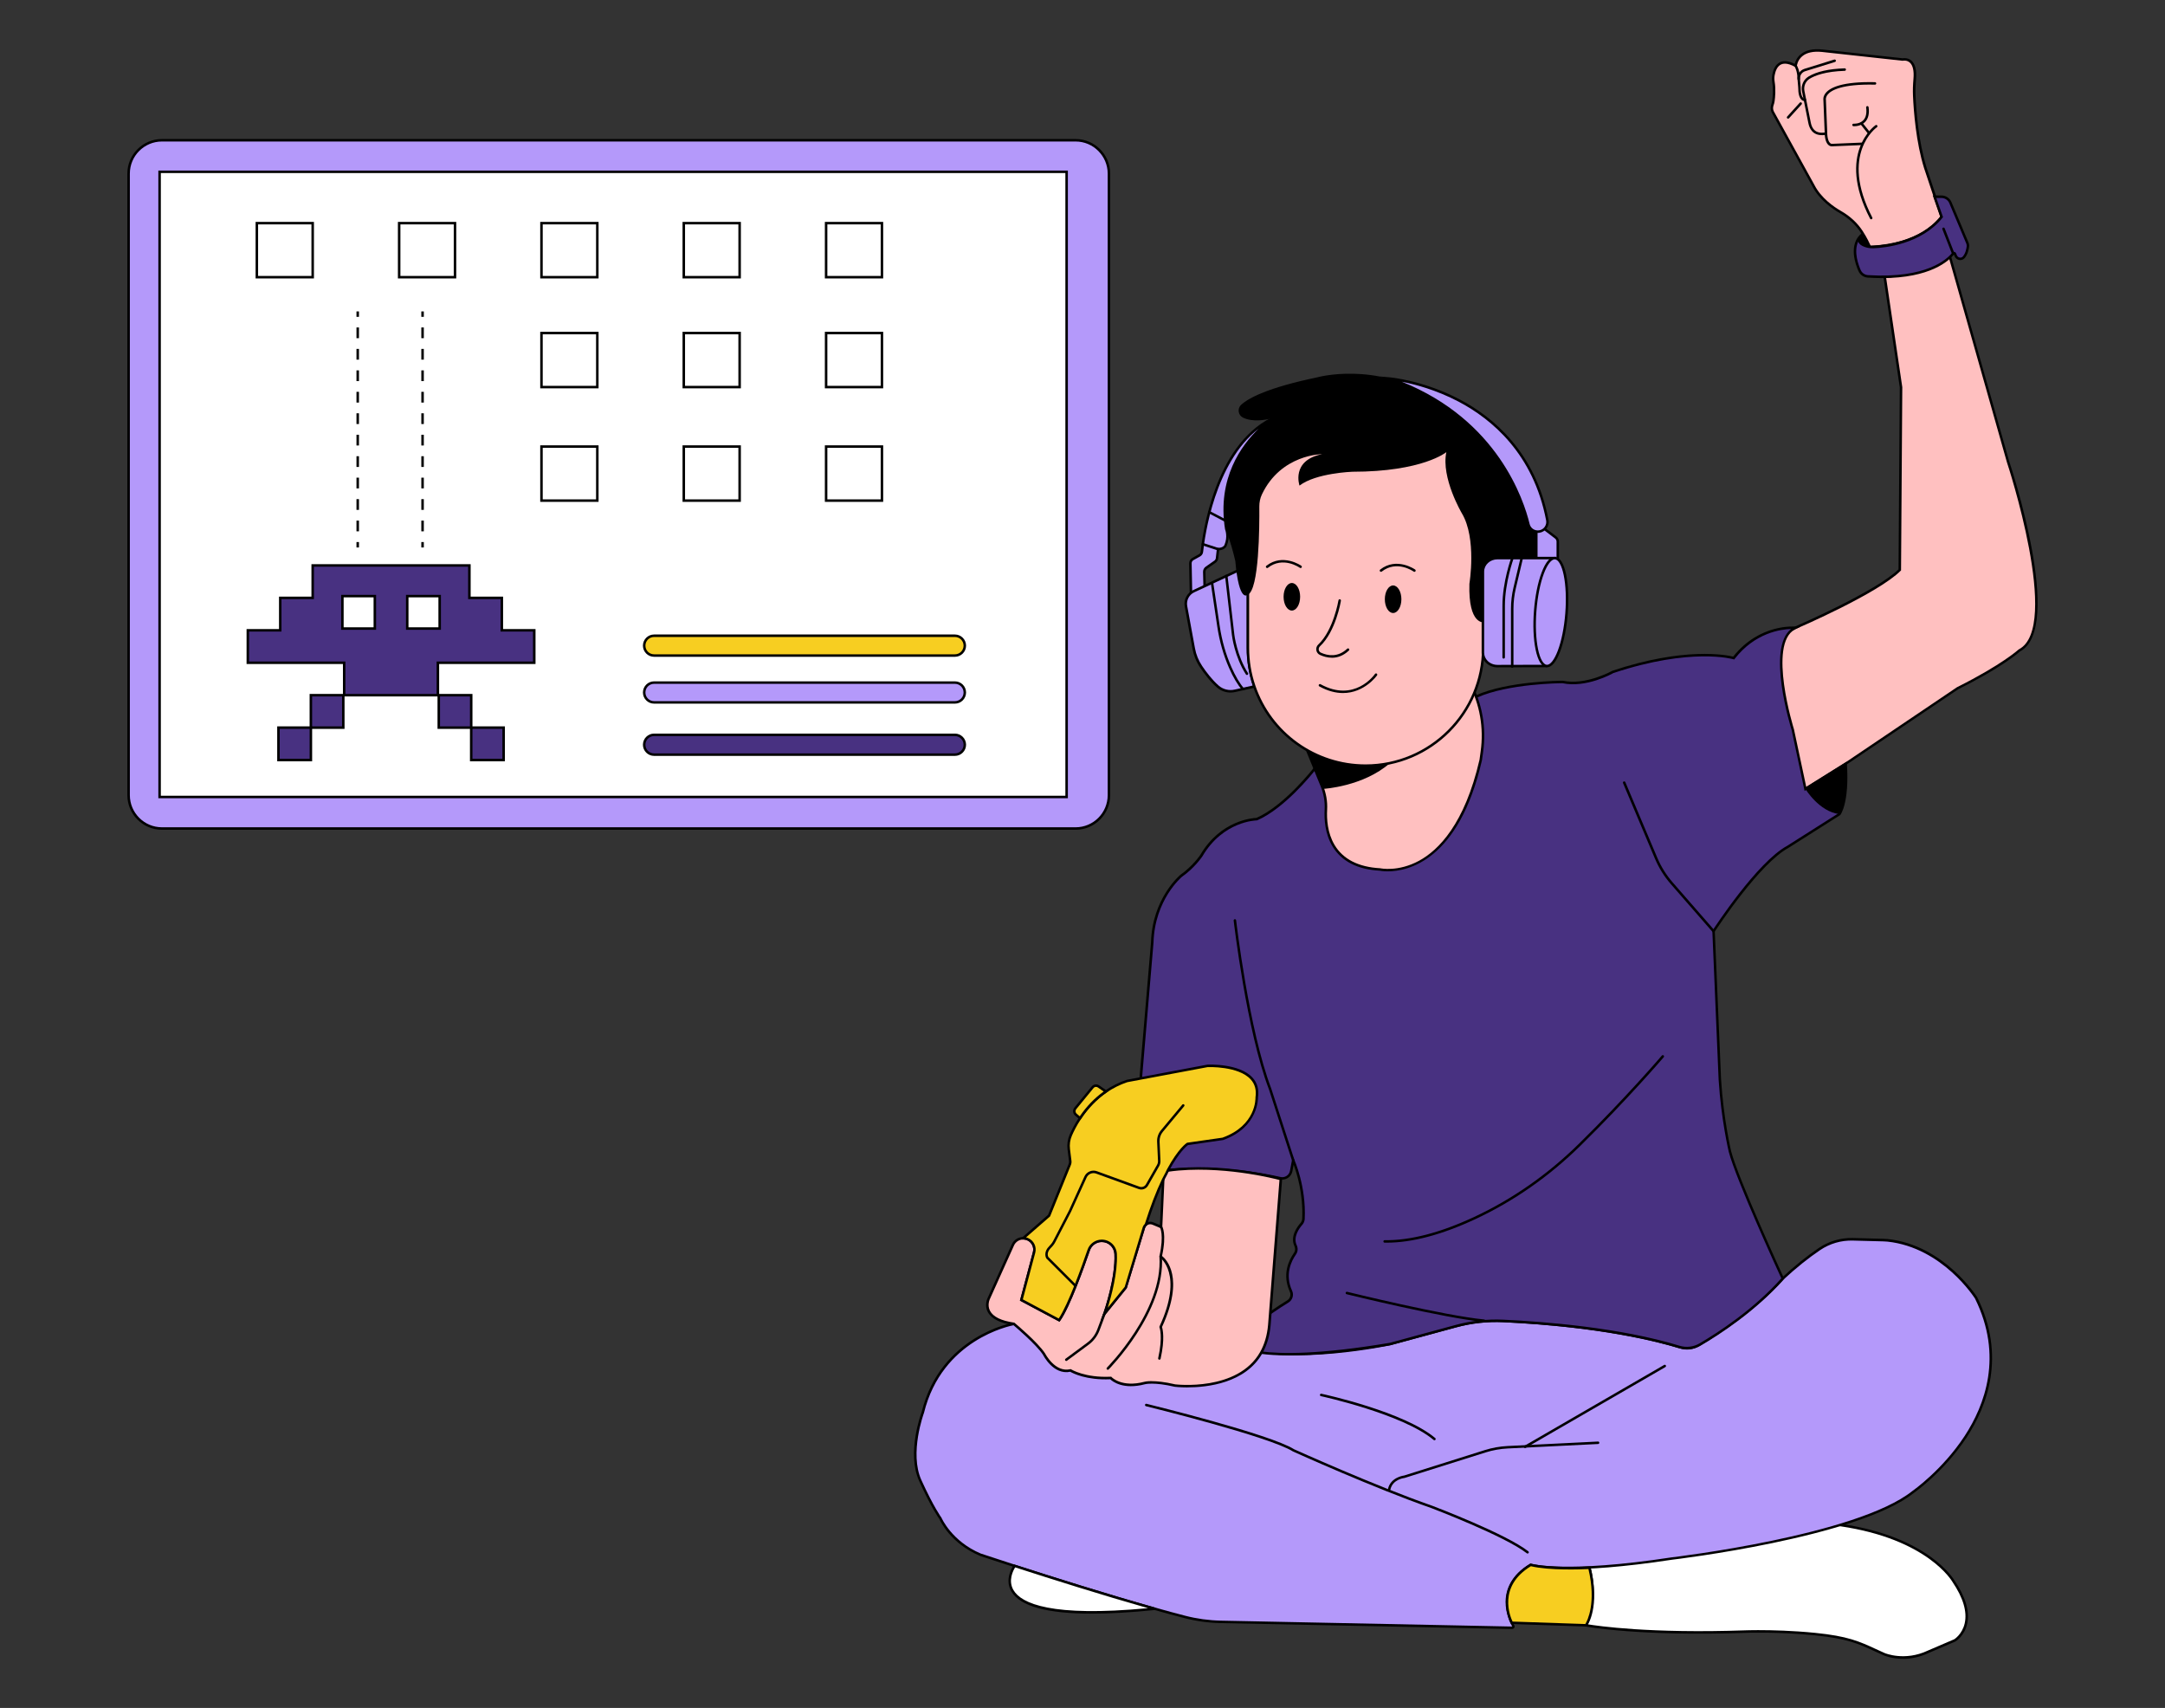 <?xml version="1.0" encoding="UTF-8"?>
<svg xmlns="http://www.w3.org/2000/svg" id="a" width="865.76" height="682.89" viewBox="0 0 865.76 682.89">
  <rect x="0" y="0" width="865.76" height="682.89" fill="#333333" stroke="none"/>
  <g>
    <g>
      <path d="M634.24,649.84s21.14,4.03,63.91,2.52c0,0,12.58-.5,27.68,1.01,15.1,1.51,18.62,4.03,27.68,8.05,0,0,8.05,3.52,17.61-1.01l10.57-4.53s11.07-6.54-.5-23.65c0,0-9.49-17.27-45.26-22.48-35.77-5.2-49.86-12.25-49.86-12.25,0,0-57.37,20.63-57.37,21.14s6.88,8.2,6.88,8.2c0,0,3.69,11.93-1.35,23.01Z" fill="#fff"></path>
      <path d="M760.97,663.24c-4.46,0-7.46-1.27-7.66-1.36-1.28-.57-2.45-1.11-3.56-1.62-6.68-3.08-11.09-5.11-23.97-6.4-14.89-1.49-27.48-1.01-27.61-1-42.35,1.5-63.81-2.48-64.03-2.52l-.62-.12,.26-.58c4.65-10.23,1.69-21.37,1.35-22.55-6.93-7.75-6.93-8.22-6.93-8.44,0-.51,0-.66,29.01-11.23,14.34-5.22,28.69-10.38,28.69-10.38l.2-.07,.19,.1c.14,.07,14.46,7.07,49.71,12.2,35.6,5.18,45.53,22.55,45.62,22.73,4.43,6.54,6.12,12.37,5.02,17.28-1.09,4.87-4.55,6.96-4.7,7.04l-10.62,4.56c-3.83,1.81-7.41,2.37-10.35,2.37Zm-57.48-11.46c5.1,0,13.32,.18,22.39,1.09,13.05,1.31,17.52,3.36,24.29,6.48,1.1,.51,2.27,1.04,3.54,1.61,.08,.03,7.97,3.37,17.2-1l10.58-4.54h0s3.19-1.96,4.18-6.4c1.03-4.63-.62-10.19-4.9-16.52-.12-.21-9.86-17.16-44.92-22.26-33.21-4.83-47.97-11.35-49.81-12.2-14.92,5.37-52.28,18.88-56.65,20.79,.84,1.15,3.83,4.61,6.56,7.66l.1,.19c.04,.12,3.56,11.82-1.11,22.77,3.8,.63,24.94,3.75,63.18,2.4,.05,0,2.04-.08,5.35-.08Zm-74.31-33.28h0Z"></path>
    </g>
    <g>
      <path d="M765.08,596.5c-22.65,18.12-96.63,26.67-96.63,26.67-42.78,6.54-56.37,2.52-56.37,2.52-14.47,8.77-8.69,21.36-6.96,24.46,.17,.31-.06,.7-.42,.69l-116.54-2.36c-4.83-.1-9.63-.75-14.31-1.96-3.85-.99-7.99-2.11-12.27-3.32-19.34-5.44-41.83-12.56-55.85-17.09-8.26-2.67-13.57-4.44-13.57-4.44-12.08-5.03-16.1-14.59-16.1-14.59,0,0-3.02-4.03-8.05-15.1-5.03-11.07,1.01-27.18,1.01-27.18,7.55-30.7,36.4-35.46,36.4-35.46l90.08,9.06c21.8,7.31,60.39-1.01,60.39-1.01l26.34-7.15c6.13-1.67,12.49-2.37,18.84-2.08,38.65,1.73,62.45,7.93,71.01,10.55,2.38,.73,4.96,.42,7.1-.85,22.91-13.62,33.73-26.65,33.73-26.65,5.91-5.48,10.96-9.29,14.68-11.8,3.94-2.66,8.59-4.02,13.34-3.9l12.25,.32c.56,.02,1.13,.04,1.69,.1,22.62,2.45,35.39,23.07,35.39,23.07,22.14,44.79-25.16,77.5-25.16,77.5Z" fill="#B499FA"></path>
      <path d="M604.72,651.33h-.02l-116.54-2.36c-4.88-.1-9.73-.77-14.42-1.98-3.7-.95-7.83-2.07-12.29-3.32-18.88-5.31-40.8-12.22-55.86-17.09-8.26-2.67-13.58-4.45-13.58-4.45-11.81-4.92-16-13.94-16.38-14.82-.37-.51-3.31-4.66-8.07-15.14-5.06-11.13,.74-26.89,.99-27.56,7.52-30.61,36.49-35.73,36.78-35.78h.07s.07,0,.07,0l90.14,9.06,.05,.02c21.42,7.18,59.74-.94,60.13-1.02l26.31-7.14c6.19-1.68,12.58-2.38,19-2.1,38.75,1.74,62.65,7.97,71.13,10.57,2.24,.69,4.69,.4,6.7-.8,22.56-13.41,33.49-26.41,33.6-26.54,5.04-4.68,10-8.66,14.78-11.9,4.05-2.73,8.77-4.11,13.63-3.99l12.25,.32c.47,.01,1.1,.04,1.73,.1,22.6,2.44,35.63,23.1,35.76,23.3,11.57,23.39,4.05,43.41-4.29,56.08-8.86,13.47-20.51,21.73-21,22.08-22.51,17.99-96.13,26.68-96.87,26.77-40.01,6.12-54.39,3.06-56.35,2.56-13.68,8.42-8.52,20.24-6.6,23.67,.17,.3,.16,.66-.02,.96-.18,.3-.49,.47-.83,.47Zm-212.36-30.13s5.31,1.77,13.54,4.43c15.06,4.87,36.96,11.78,55.83,17.08,4.44,1.25,8.57,2.37,12.26,3.32,4.62,1.19,9.39,1.85,14.19,1.95l116.54,2.36c-1.48-2.54-7.94-15.95,7.11-25.07l.19-.11,.21,.06c.14,.04,14.05,3.91,56.15-2.53,.76-.09,74.11-8.75,96.39-26.57l.03-.02c.12-.08,11.87-8.3,20.77-21.84,8.18-12.46,15.56-32.11,4.23-55.03-.1-.16-12.89-20.4-35-22.79-.6-.06-1.19-.09-1.65-.1l-12.25-.32c-4.64-.12-9.17,1.2-13.04,3.81-4.74,3.2-9.66,7.16-14.62,11.75-.06,.08-11.09,13.2-33.81,26.71-2.26,1.34-5,1.67-7.51,.9-8.44-2.59-32.25-8.8-70.88-10.53-6.31-.28-12.6,.41-18.69,2.06l-26.33,7.15c-.41,.09-38.94,8.26-60.63,1.02l-89.96-9.05c-1.5,.28-28.72,5.75-35.93,35.08-.08,.21-5.92,16.1-1.04,26.85,4.94,10.87,7.97,14.96,8,15l.06,.11c.04,.09,4.1,9.44,15.83,14.33h0Z"></path>
    </g>
    <path d="M744.98,93.49s2.01,2.52,2.77,5.28l-4.28,.25-.5-2.01s0-2.01,2.01-3.52Z"></path>
    <g>
      <path d="M717.94,251.02s32.71-14.09,41.77-23.15l.5-72.97-6.54-44.29s15.97-.52,26.04-8.06l23.28,82.04s22.14,66.43,4.53,75.49c0,0-6.54,6.04-24.66,15.1l-44.79,30.2-16.1,10.07-20.13-24.16v-24.16l7.05-11.57,9.06-4.53Z" fill="#ffc0c0"></path>
      <path d="M721.86,316.09l-20.53-24.63v-24.48l7.19-11.82,9.21-4.61c.33-.14,32.38-14.01,41.47-22.9l.5-72.77-6.62-44.77,.56-.02c.16,0,15.93-.6,25.75-7.97l.58-.44,.2,.7,23.28,82.04c.9,2.7,22.02,66.78,4.34,76.04-.68,.62-7.37,6.46-24.72,15.13l-44.73,30.16-16.49,10.31Zm-19.53-24.99l19.74,23.68,15.74-9.83,44.78-30.19c17.88-8.94,24.54-14.99,24.6-15.05l.11-.08c17.03-8.76-4.56-74.23-4.78-74.89l-23.09-81.38c-9.01,6.38-22.3,7.53-25.18,7.71l6.46,43.74-.5,73.25-.15,.15c-9,9-40.4,22.6-41.91,23.25l-8.92,4.46-6.9,11.33v23.84Z"></path>
    </g>
    <g>
      <path d="M476.24,237.14l-.23-11.87c-.01-.73,.38-1.4,1.01-1.76l2.64-1.47c.53-.29,.88-.83,.95-1.43,.66-6.29,5.35-41.86,28.03-53.18,.08-.04,.15,.07,.07,.12-4.28,2.95-22.61,17.3-18.38,43.99,0,0,1.26,2.98-.25,6.51,0,0-.5,1.51-3.02,1.51l-.4,3.64c-.06,.56-.36,1.07-.83,1.4l-3.44,2.41c-.54,.38-.86,1-.84,1.67l.15,6.09-4.33,2.1-1.13,.28Z" fill="#B499FA"></path>
      <path d="M475.76,237.77l-.24-12.49c-.02-.92,.47-1.76,1.27-2.21l2.64-1.47c.39-.22,.65-.61,.69-1.04,.73-6.95,5.51-42.2,28.3-53.58l.42-.21,.33,.43c.15,.26,.08,.59-.16,.76-3.77,2.6-22.36,16.91-18.18,43.44,.18,.47,1.2,3.4-.28,6.84,0,.03-.57,1.62-3.03,1.8l-.36,3.22c-.08,.7-.46,1.34-1.04,1.75l-3.44,2.41c-.41,.28-.64,.75-.63,1.24l.16,6.42-4.72,2.28-1.74,.42Zm27.53-66.36c-17.55,13.62-21.52,43.02-22.17,49.26-.08,.76-.53,1.44-1.2,1.81l-2.64,1.47c-.48,.26-.77,.77-.75,1.31l.22,11.24,.48-.12,3.99-1.94-.14-5.77c-.02-.83,.37-1.61,1.05-2.09l3.44-2.41c.35-.24,.57-.62,.62-1.04l.46-4.09h.45c2.09,0,2.53-1.13,2.55-1.18,1.41-3.3,.27-6.12,.26-6.15l-.03-.12c-3.23-20.36,6.66-33.69,13.44-40.21Z"></path>
    </g>
    <g>
      <path d="M735.55,325.51l-20.63,13.08c-12.08,6.54-29.69,33.72-29.69,33.72l2.52,59.38c1.01,16.1,4.03,28.69,4.03,28.69,3.02,11.57,21.14,50.83,21.14,50.83-11.4,12.87-26.01,22.24-33.07,26.36-2.51,1.47-5.52,1.84-8.31,.99-24-7.34-54.77-9.68-70.38-10.41-6.37-.3-12.75,.4-18.9,2.08l-26.37,7.16c-27.79,4.68-43.25,4.54-51.54,3.45-6.88-.9-8.85-2.45-8.85-2.45-1.13-3.11,6-8.92,12.46-13.42,2.67-1.86,5.24-3.49,7.05-4.62,1.38-.86,1.91-2.61,1.23-4.09-3.11-6.75-.24-12.38,1.62-15.02,.66-.94,.71-2.16,.23-3.2-1.64-3.52,1-7.17,2.36-8.71,.49-.56,.77-1.26,.8-2.01,.63-13.01-4.1-23.42-4.1-23.42l-.81,4.31c-.38,2.02-2.37,3.31-4.38,2.86-4.31-.97-8.51-1.71-12.55-2.27-.08-.01-.16-.02-.23-.03-10.66-1.44-20.24-1.59-27.82-1.26-1.5,.07-2.92,.15-4.25,.25-3.68,.26-6.72,.62-8.96,.94s-4.26-1.52-4.12-3.82l2.16-33.72,.07-.99,4.53-53.35c.5-17.61,11.57-26.67,11.57-26.67,5.03-3.52,8.05-8.05,8.05-8.05,8.56-14.59,22.14-14.59,22.14-14.59,11.57-5.03,23.15-20.13,23.15-20.13h.08s48.74,4.53,48.74,4.53l15.8-33.2,.13-.27c12.9-5.79,34.4-5.79,34.4-5.79,9.56,2.01,20.13-4.03,20.13-4.03,31.71-10.57,48.31-5.54,48.31-5.54,10.57-13.59,24.66-12.08,24.66-12.08l-.39,.2c-11.44,6.11-.61,40.57-.61,40.57l5.03,23.65,16.1-10.07c1.01,15.6-2.52,20.13-2.52,20.13Z" fill="#483181"></path>
      <path d="M515.39,541.95c-4.73,0-8.36-.27-11.11-.63-6.94-.9-9.01-2.48-9.09-2.55l-.11-.09-.05-.13c-1.02-2.79,3.12-7.37,12.64-14,2.74-1.9,5.36-3.57,7.07-4.63,1.17-.72,1.61-2.21,1.04-3.46-3.19-6.92-.33-12.69,1.66-15.52,.54-.77,.61-1.78,.18-2.7-1.79-3.83,1.11-7.75,2.44-9.25,.41-.46,.65-1.07,.68-1.7,.47-9.83-2.17-18.24-3.43-21.61l-.49,2.62c-.21,1.11-.84,2.06-1.78,2.67-.95,.62-2.09,.83-3.2,.58-4.06-.92-8.27-1.68-12.51-2.26l-.23-.03c-9.11-1.23-18.43-1.66-27.73-1.25-1.5,.07-2.91,.15-4.24,.25-3.12,.22-6.12,.54-8.92,.93-1.24,.17-2.46-.21-3.38-1.06-.91-.85-1.39-2.04-1.31-3.29l2.22-34.7,4.53-53.35c.5-17.61,11.64-26.93,11.76-27.02,4.93-3.45,7.92-7.9,7.95-7.94,8.18-13.95,21.12-14.77,22.45-14.81,11.29-4.96,22.75-19.79,22.86-19.94l.16-.21,.27,.02,48.48,4.5,15.86-33.32,.17-.07c12.85-5.76,34.39-5.83,34.6-5.83h.1c9.26,1.96,19.68-3.9,19.78-3.96,29.15-9.73,45.84-6.29,48.37-5.67,10.59-13.37,24.76-12.02,24.9-12.01l1.7,.18-1.92,.96c-10.94,5.84-.47,39.63-.36,39.97l4.9,23,16.21-10.13,.05,.84c1.01,15.61-2.47,20.28-2.62,20.47l-.13,.12-20.63,13.08c-11.43,6.19-28.1,31.37-29.45,33.44l2.51,59.22c.99,15.87,3.98,28.46,4.01,28.59,2.97,11.39,20.92,50.34,21.1,50.74l.14,.3-.22,.24c-11.3,12.75-25.64,22.05-33.19,26.46-2.64,1.54-5.81,1.92-8.7,1.03-23.81-7.29-54.23-9.64-70.25-10.39-6.31-.3-12.62,.4-18.75,2.06l-26.37,7.16c-18.56,3.12-31.6,4.09-40.63,4.09Zm-19.47-3.88c.51,.31,2.76,1.52,8.49,2.27,7.92,1.04,23.27,1.28,51.4-3.45l26.32-7.15c6.23-1.69,12.64-2.39,19.06-2.09,16.07,.75,46.59,3.11,70.5,10.43,2.62,.8,5.51,.46,7.91-.94,7.45-4.35,21.56-13.49,32.73-26.02-1.68-3.66-18.17-39.66-21.03-50.61-.03-.14-3.04-12.82-4.04-28.78l-2.52-59.55,.09-.13c.72-1.11,17.82-27.36,29.87-33.89l20.52-13.01c.39-.59,3.17-5.35,2.42-18.89l-16,10-5.18-24.35c-.42-1.33-10.13-32.69-.22-40.41-3.99,.1-14.39,1.44-22.55,11.92l-.21,.27-.33-.1c-.17-.05-16.86-4.85-48.01,5.53-.35,.21-10.72,6.05-20.34,4.05-1.17,0-21.6,.2-33.98,5.67l-.05,.11-15.95,33.51-48.89-4.54c-1.48,1.88-12.38,15.37-23.18,20.07l-.2,.04c-.13,0-13.41,.19-21.71,14.35-.14,.21-3.15,4.67-8.2,8.21-.08,.07-10.87,9.11-11.36,26.28l-4.6,54.35-2.16,33.71c-.06,.94,.3,1.85,.99,2.49,.69,.64,1.62,.93,2.56,.8,2.83-.4,5.85-.72,8.99-.94,1.34-.1,2.76-.18,4.27-.25,9.36-.4,18.75,.02,27.91,1.26l.22,.03c4.27,.59,8.51,1.35,12.6,2.28,.84,.19,1.71,.04,2.43-.44,.71-.47,1.19-1.19,1.35-2.02l1.1-5.87,.66,1.44c.05,.11,4.77,10.66,4.15,23.65-.04,.86-.37,1.68-.93,2.31-1.2,1.36-3.82,4.88-2.28,8.17,.58,1.25,.48,2.63-.27,3.7-1.87,2.65-4.55,8.05-1.57,14.52,.79,1.71,.18,3.74-1.42,4.73-1.71,1.06-4.31,2.71-7.03,4.6-11.35,7.9-12.66,11.31-12.32,12.69Z"></path>
    </g>
    <path d="M685.23,372.81c-.14,0-.28-.06-.38-.17l-16.67-19.11c-2.67-3.06-4.82-6.5-6.4-10.24l-12.75-30.17c-.11-.25,.01-.55,.27-.66,.25-.11,.55,.01,.66,.27l12.75,30.17c1.54,3.64,3.63,6.99,6.23,9.97l16.67,19.11c.18,.21,.16,.52-.05,.71-.09,.08-.21,.12-.33,.12Z"></path>
    <path d="M439.23,542.73l-.2-.1-30.29-14.64-4.08-13.76v-.06s4.38-19.33,4.38-19.33h.2c.67,.01,1.32,.16,1.92,.45,2.09,.97,3.18,3.3,2.58,5.53l-5.02,18.81,14.73,7.85c3.84-5.55,9.43-21.2,11.67-27.73,.39-1.15,1.12-2.13,2.11-2.83,.98-.7,2.14-1.07,3.35-1.07,3.1,0,5.64,2.42,5.79,5.51,.39,8.21-2.8,18.87-4.04,22.68l7.64-9.44,7.18-23.79c.17-.56,.49-1.04,.94-1.41l.36-.29,2.07,19.13-21.3,34.49Zm-30.08-15.09l29.89,14.45,20.97-33.96-1.94-17.98c-.19,.24-.34,.52-.43,.82l-7.24,23.92-9.45,11.67,.47-1.35c.51-1.46,4.92-14.31,4.46-23.81-.13-2.82-2.46-5.04-5.29-5.04-1.11,0-2.17,.34-3.07,.98-.91,.64-1.57,1.54-1.93,2.59-2.27,6.62-7.98,22.6-11.86,28.04l-.13,.18-15.47-8.25,5.12-19.19c.53-2-.44-4.08-2.31-4.95-.48-.23-.99-.36-1.52-.39l-4.26,18.86,3.98,13.42Z" fill="#ed1c24"></path>
    <path d="M554.52,496.86c-.27,0-.54,0-.82,0-.28,0-.5-.23-.49-.51,0-.28,.2-.49,.51-.49,10.14,.16,22.22-2.96,35.81-9.3,15.28-7.13,29.36-16.96,41.83-29.22,18.73-18.4,33.05-35.12,33.19-35.29,.18-.21,.5-.23,.71-.06,.21,.18,.23,.5,.05,.71-.14,.17-14.48,16.91-33.25,35.35-12.55,12.33-26.72,22.23-42.11,29.41-13.37,6.24-25.29,9.4-35.44,9.4Z"></path>
    <path d="M593.47,528.55s-.03,0-.05,0c-15.96-1.5-54.54-10.99-54.93-11.08-.27-.07-.43-.34-.37-.6,.07-.27,.33-.43,.61-.37,.39,.1,38.9,9.57,54.78,11.06,.27,.03,.48,.27,.45,.54-.02,.26-.24,.45-.5,.45Z"></path>
    <path d="M517.14,464.4c-.21,0-.41-.13-.48-.35l-9.22-28.45c-8.97-23.42-14.06-67.1-14.11-67.53-.03-.27,.17-.52,.44-.55,.25-.04,.52,.16,.55,.44,.05,.44,5.13,43.99,14.06,67.32l9.23,28.47c.08,.26-.06,.54-.32,.63-.05,.02-.1,.02-.15,.02Z"></path>
    <g>
      <path d="M612.09,625.69c8.05,2.01,23.49,1.15,23.49,1.15,3.86,15.74-1.35,23.01-1.35,23.01l-29.69-1.01s-7.55-14.09,7.55-23.15Z" fill="#f7ce21"></path>
      <path d="M634.49,650.35l-30.25-1.03-.14-.25c-.08-.15-7.6-14.62,7.73-23.82l.18-.11,.2,.05c7.89,1.97,23.19,1.14,23.34,1.14l.42-.02,.1,.4c3.87,15.79-1.21,23.11-1.42,23.42l-.16,.22Zm-29.63-2l29.11,.99c.78-1.3,4.45-8.41,1.23-21.98-2.55,.12-15.59,.65-23.02-1.14-13.37,8.15-8.26,20.17-7.32,22.13Z"></path>
    </g>
    <g>
      <path d="M747.75,98.77s-1.2-2.92-3.3-6.15c-2.11-3.24-5.03-5.86-8.38-7.78-3.13-1.79-8.28-5.37-10.96-10.74l-16.1-29.19s-.82-1.22-.24-2.94c.17-.52,.33-1.05,.41-1.59,.21-1.53,.51-4.6,.02-7.61-.15-.94-.16-1.9,.01-2.83,.5-2.78,2.32-7.29,8.86-3.65,0,0,.5-7.05,10.57-6.04l32.21,3.52s5.64-1.3,4.84,7.78c-.2,2.22-.28,4.45-.18,6.68,.28,6.39,1.23,18.59,4.41,28.82l6.54,19.63s-6.54,11.07-28.69,12.08Z" fill="#ffc0c0"></path>
      <path d="M747.42,99.29l-.13-.33s-1.21-2.91-3.26-6.06c-1.98-3.05-4.82-5.68-8.21-7.62-2.97-1.7-8.38-5.38-11.16-10.95l-16.09-29.17s-.92-1.41-.28-3.33c.16-.48,.31-.99,.39-1.5,.21-1.53,.5-4.52,.02-7.46-.17-1.02-.16-2.03,.01-3,.32-1.76,1.12-4.06,3.11-5,1.54-.73,3.52-.5,5.87,.68,.22-.91,.8-2.5,2.36-3.81,1.99-1.68,4.89-2.34,8.64-1.96l32.14,3.51c.41-.07,2.12-.28,3.53,.95,1.53,1.33,2.14,3.81,1.83,7.38-.21,2.41-.27,4.57-.18,6.62,.28,6.35,1.23,18.51,4.39,28.69l6.61,19.83-.12,.2c-.27,.46-6.94,11.32-29.09,12.32l-.35,.02Zm-33.65-73.84c-.57,0-1.08,.11-1.53,.32-1.61,.76-2.28,2.75-2.56,4.28-.16,.86-.16,1.75-.01,2.66,.5,3.07,.2,6.18-.02,7.76-.08,.59-.25,1.16-.43,1.68-.48,1.44,.16,2.46,.19,2.5l16.12,29.22c2.68,5.35,7.9,8.9,10.77,10.54,3.53,2.02,6.49,4.76,8.56,7.94,1.72,2.64,2.83,5.05,3.21,5.9,19.74-1,26.83-10.21,27.81-11.63l-6.47-19.4c-3.19-10.29-4.15-22.56-4.43-28.95-.09-2.09-.03-4.3,.19-6.75,.28-3.18-.23-5.44-1.49-6.53-1.21-1.05-2.72-.72-2.74-.71l-.08,.02-32.29-3.53c-3.44-.34-6.09,.23-7.87,1.72-1.95,1.63-2.14,3.84-2.14,3.86l-.06,.78-.68-.38c-1.55-.86-2.91-1.3-4.04-1.3Z"></path>
    </g>
    <g>
      <path d="M744.98,93.49s-3.84,3.03,.79,4.75c1.1,.41,2.28,.56,3.45,.52,4.6-.18,18.85-1.61,27.21-12.06l-2.83-8.04h2.75c1.57,0,2.98,.93,3.59,2.37l6.79,16.12c.19,.44,.26,.93,.21,1.4-.11,1.05-.48,2.95-1.65,4.31-.91,1.06-2.63,.74-3.18-.54l-.37-.86c-.12-.29-.51-.34-.7-.09-1.82,2.31-10.09,10.65-34.09,9.14-1.44-.09-2.72-.97-3.31-2.28-1.62-3.57-3.78-10.83,1.33-14.74Z" fill="#483181"></path>
      <path d="M752.56,111.19c-1.77,0-3.65-.06-5.63-.18-1.63-.1-3.06-1.09-3.74-2.58-1.12-2.48-4.32-10.9,1.48-15.34l.61,.79c-.41,.32-1.43,1.36-1.29,2.27,.12,.78,1.13,1.31,1.94,1.61,.99,.37,2.08,.53,3.26,.48,4.17-.17,18.36-1.5,26.67-11.65l-2.97-8.44h3.46s0,0,0,0c1.77,0,3.36,1.05,4.05,2.69l6.79,16.12c.22,.52,.3,1.09,.24,1.65-.12,1.08-.5,3.1-1.76,4.58-.53,.61-1.33,.91-2.14,.78-.84-.13-1.55-.67-1.88-1.45l-.31-.73c-1.99,2.47-9.34,9.4-28.79,9.4Zm-9.48-14.59c-1.92,4.13,.18,9.56,1.02,11.41,.52,1.15,1.63,1.91,2.89,1.99,23.55,1.47,31.72-6.48,33.67-8.95,.2-.26,.5-.38,.83-.34,.32,.04,.59,.25,.72,.55l.37,.86c.2,.46,.61,.78,1.11,.86,.48,.07,.92-.09,1.23-.44,1.09-1.27,1.42-3.07,1.53-4.03,.04-.39-.02-.79-.17-1.16l-6.79-16.12c-.53-1.26-1.76-2.07-3.12-2.07h-2.06s2.68,7.64,2.68,7.64l-.17,.22c-8.55,10.68-23.27,12.07-27.58,12.24-1.3,.05-2.53-.13-3.65-.55-1.4-.52-2.24-1.22-2.51-2.1Z"></path>
    </g>
    <path d="M715.04,47.44c-.12,0-.24-.04-.34-.13-.21-.19-.22-.5-.03-.71l5.03-5.54c.19-.2,.5-.22,.71-.03,.21,.19,.22,.5,.03,.71l-5.03,5.54c-.1,.11-.23,.16-.37,.16Z"></path>
    <path d="M732.51,58.52c-.25,0-.76-.07-1.27-.49-1.06-.87-1.59-2.74-1.59-5.56l-.5-12.56h0s-.25-1.31,.97-2.78c1.75-2.12,6.59-4.57,19.68-4.28,.28,0,.49,.24,.49,.51,0,.28-.2,.5-.51,.49-13.28-.31-17.5,2.29-18.84,3.87-.95,1.12-.79,2.04-.78,2.07l.51,12.66c0,3.31,.77,4.43,1.23,4.8,.37,.3,.69,.26,.69,.26l12.16-.51c.26-.03,.51,.2,.52,.48,.01,.28-.2,.51-.48,.52l-12.08,.5s-.06,.01-.17,.01Z"></path>
    <path d="M728.57,54.04c-3.74,0-5.04-2.67-5.47-5l-2.5-12.48c-.47-2.33,.56-4.71,2.55-5.93,3.25-1.99,8.13-3.1,14.51-3.31,0,0,.01,0,.02,0,.27,0,.49,.21,.5,.48,0,.28-.21,.51-.48,.52-7.74,.26-11.9,1.86-14.03,3.17-1.63,1-2.47,2.96-2.09,4.88l2.5,12.49c.84,4.61,4.18,4.26,5.28,4.15,.12-.01,.22-.02,.27-.02,.28,0,.5,.22,.5,.5s-.22,.5-.5,.5c-.04,0-.09,0-.17,.02-.31,.03-.61,.05-.9,.05Z"></path>
    <path d="M721.62,40.41c-.26,0-.67-.07-1.1-.41-.96-.77-1.45-2.5-1.45-5.14l-.27-3.19c-.16-1.89,1-3.6,2.8-4.16l11.91-3.7c.27-.08,.54,.07,.63,.33,.08,.26-.07,.54-.33,.63l-11.91,3.7c-1.36,.42-2.22,1.7-2.11,3.12l.27,3.23c0,3.03,.66,4.04,1.05,4.37,.29,.25,.54,.21,.55,.21,.27-.04,.53,.13,.58,.4s-.11,.52-.37,.58c-.02,0-.11,.02-.25,.02Z"></path>
    <path d="M748.26,87.7c-.18,0-.35-.1-.44-.27-13.64-26.26,2.02-37.27,2.18-37.38,.23-.16,.54-.09,.69,.13s.1,.54-.13,.69c-.15,.1-15.06,10.66-1.85,36.09,.13,.25,.03,.55-.21,.67-.07,.04-.15,.06-.23,.06Z"></path>
    <path d="M741.47,50.46c-.17,0-.28,0-.3,0-.28-.02-.48-.26-.46-.54s.26-.48,.54-.46c.03,0,2.42,.16,3.89-1.41,1.04-1.1,1.41-2.81,1.11-5.07-.04-.27,.16-.52,.43-.56,.26-.04,.52,.16,.56,.43,.34,2.58-.12,4.56-1.38,5.89-1.49,1.57-3.61,1.73-4.39,1.73Z"></path>
    <path d="M747.25,53.48c-.15,0-.29-.06-.39-.19l-2.84-3.56c-.17-.22-.14-.53,.08-.7,.21-.17,.53-.14,.7,.08l2.84,3.56c.17,.22,.14,.53-.08,.7-.09,.07-.2,.11-.31,.11Z"></path>
    <path d="M610.86,621.15c-.11,0-.22-.03-.31-.11-8.9-6.92-37.83-17.93-38.12-18.04-22.89-7.96-55.06-22.51-55.39-22.66-9.44-5.96-58.3-17.97-58.79-18.09-.27-.07-.43-.34-.37-.6,.07-.27,.33-.43,.6-.37,2.02,.49,49.51,12.17,59.03,18.18,.26,.11,32.39,14.64,55.26,22.6,1.21,.46,29.38,11.18,38.39,18.2,.22,.17,.26,.48,.09,.7-.1,.13-.25,.19-.39,.19Z"></path>
    <path d="M555.51,595.99s-.07,0-.11-.01c-.27-.06-.44-.33-.38-.6,1.01-4.56,5.84-5.34,6.42-5.41l32.34-10.19c2.93-.92,5.98-1.47,9.05-1.62l36.2-1.79c.29-.02,.51,.2,.52,.47,.01,.28-.2,.51-.47,.52l-36.2,1.79c-2.99,.15-5.94,.68-8.8,1.58l-32.38,10.2s-.07,.02-.1,.02c-.19,.02-4.69,.53-5.6,4.64-.05,.23-.26,.39-.49,.39Z"></path>
    <path d="M573.62,575.86c-.11,0-.23-.04-.32-.12-12.34-10.37-44.75-17.44-45.08-17.51-.27-.06-.44-.32-.38-.59,.06-.27,.32-.44,.59-.38,1.34,.29,32.98,7.19,45.51,17.72,.21,.18,.24,.49,.06,.7-.1,.12-.24,.18-.38,.18Z"></path>
    <path d="M609.86,578.99c-.17,0-.34-.09-.43-.25-.14-.24-.06-.54,.18-.68l55.86-32.32c.23-.14,.54-.06,.68,.18,.14,.24,.06,.54-.18,.68l-55.86,32.32c-.08,.05-.17,.07-.25,.07Z"></path>
    <g>
      <path d="M461.61,643.26c-71.18,7.2-57.16-15.28-55.87-17.16,14.02,4.53,36.51,11.65,55.85,17.09l.02,.07Z" fill="#fff"></path>
      <path d="M436.65,645.19c-17.91,0-28.71-2.96-32.21-8.86-2.79-4.71,.25-9.58,.89-10.51l.21-.31,.35,.11c15.06,4.87,36.96,11.78,55.83,17.08l.27,.08,.24,.84-.58,.13c-9.47,.96-17.82,1.44-25.01,1.44Zm-30.7-18.5c-.83,1.32-2.91,5.31-.65,9.12,3.16,5.32,15.09,10.82,53.79,7.18-18.17-5.16-38.72-11.65-53.14-16.31Z"></path>
    </g>
    <g>
      <path d="M522.67,299.84l5.91,14.4c1.23,2.99,1.81,6.21,1.63,9.43-.42,7.58,1.28,22.85,21.66,23.98,0,0,28.69,6.54,40.26-43.78l.47-3.4c1.33-9.56-.42-19.3-5-27.8h0s-64.92,27.18-64.92,27.18Z" fill="#ffc0c0"></path>
      <path d="M554.9,348.39c-1.92,0-3.09-.24-3.14-.26-8.97-.49-15.37-3.79-18.95-9.81-2.96-4.98-3.32-10.74-3.1-14.69,.17-3.07-.38-6.26-1.59-9.21l-6.09-14.86,65.8-27.54,.21,.4c4.66,8.65,6.41,18.37,5.06,28.11l-.47,3.4c-9.29,40.4-29.85,44.46-37.72,44.46Zm-31.57-48.28l5.72,13.94c1.27,3.09,1.84,6.42,1.66,9.65-.21,3.82,.13,9.36,2.96,14.12,3.4,5.71,9.53,8.85,18.22,9.33,.16,.03,7.22,1.55,15.59-3,7.75-4.21,18.23-14.64,24.16-40.4l.46-3.35c1.3-9.37-.33-18.73-4.73-27.1l-64.04,26.81Z"></path>
    </g>
    <g>
      <path d="M501.55,274.5l-7.78,1.73c-2.39,.53-4.9-.09-6.74-1.69-2.69-2.34-5.08-5.52-6.73-7.98-1.47-2.19-2.47-4.67-2.94-7.26l-3.1-16.88c-.46-2.5,.83-4.99,3.13-6.05l17.17-8.01,4.47,4.25v26.48c0,5.31,.88,10.43,2.51,15.19,.02,.15,.02,.23,.02,.23Z" fill="#B499FA"></path>
      <path d="M492.09,276.91c-1.97,0-3.89-.7-5.39-1.99-2.79-2.42-5.25-5.73-6.82-8.08-1.52-2.26-2.53-4.77-3.02-7.45l-3.1-16.88c-.5-2.72,.9-5.44,3.41-6.6l17.48-8.15,4.87,4.63v26.69c0,5.15,.83,10.21,2.48,15.03l.02,.11,.05,.67-8.19,1.82c-.59,.13-1.19,.2-1.79,.2Zm2.37-47.96l-16.86,7.86c-2.09,.97-3.26,3.24-2.84,5.51l3.1,16.88c.46,2.54,1.43,4.92,2.87,7.07,1.54,2.3,3.94,5.53,6.64,7.88,1.71,1.48,4.07,2.07,6.31,1.57l7.29-1.62c-1.61-4.83-2.43-9.89-2.43-15.04v-26.26l-4.07-3.86Z"></path>
    </g>
    <path d="M497.08,276.04c-.14,0-.28-.06-.38-.17-1.78-2.05-3.52-4.98-5.18-8.73-2.27-5.13-3.87-10.73-4.75-16.62l-2.54-17.04c-.04-.27,.15-.53,.42-.57,.27-.04,.53,.15,.57,.42l2.54,17.04c.87,5.8,2.44,11.31,4.67,16.36,1.62,3.65,3.3,6.5,5.02,8.47,.18,.21,.16,.52-.05,.71-.09,.08-.21,.12-.33,.12Z"></path>
    <path d="M498.64,269.88c-.16,0-.33-.08-.42-.23-4.54-7.06-5.57-15.46-5.61-15.81l-2.72-23.49c-.03-.27,.17-.52,.44-.55,.27-.03,.52,.16,.55,.44l2.72,23.49c0,.08,1.05,8.53,5.46,15.39,.15,.23,.08,.54-.15,.69-.08,.05-.18,.08-.27,.08Z"></path>
    <g>
      <path d="M593.13,214.03v45.04c0,25.98-21.07,47.05-47.05,47.05-20.67,0-38.23-13.33-44.55-31.86-1.63-4.77-2.51-9.88-2.51-15.19v-45.04c0-25.99,21.07-47.05,47.05-47.05,12.99,0,24.76,5.27,33.28,13.78,8.52,8.52,13.78,20.28,13.78,33.27Z" fill="#ffc0c0"></path>
      <path d="M546.07,306.63c-20.36,0-38.45-12.94-45.02-32.2-1.68-4.93-2.53-10.09-2.53-15.35v-45.04c0-26.22,21.33-47.56,47.55-47.56,12.7,0,24.65,4.95,33.63,13.93,8.98,8.98,13.93,20.92,13.93,33.62v45.04c0,26.22-21.33,47.56-47.56,47.56Zm0-139.15c-25.67,0-46.55,20.88-46.55,46.56v45.04c0,5.15,.83,10.21,2.48,15.03,6.43,18.86,24.14,31.52,44.07,31.52,25.67,0,46.56-20.88,46.56-46.56v-45.04c0-12.44-4.84-24.12-13.63-32.92-8.79-8.79-20.49-13.64-32.92-13.64Z"></path>
    </g>
    <path d="M498.93,237.78s-3.43,3.68-4.94-13.43c0,0-.89-4.15-2.44-8.81s-2.25-9.75-1.81-14.72c.83-9.36,4.7-23.12,18.87-33.15,.18-.13,.05-.41-.16-.36-2.28,.58-7.52,1.56-11.37-.32-2-.98-2.38-3.65-.73-5.16,2.97-2.71,10.64-6.83,30.36-10.95,0,0,23.15-6.54,46.3,8.05,0,0,41.77,15.6,45.8,67.94,0,0-1.37,30.82-25.35,21.95,0,0-6.36,1.2-5.86-15.41,0,0,3.02-18.12-3.02-28.18,0,0-8.38-14.18-6.2-24.45,0,0-9.4,7.84-37.58,7.84,0,0-14.59,.5-21.14,5.54,0,0-3.52-10.07,9.06-12.58,0,0-16.46,0-24.1,16.12-.71,1.51-1.04,3.16-1.03,4.83,.07,7.92-.06,33.43-4.65,35.26Z"></path>
    <g>
      <path d="M614.35,223.01v-14.02l7.77,5.91c.52,.4,.83,1.01,.83,1.67v7.15l-7.05,3.88-1.55-4.6Z" fill="#B499FA"></path>
      <path d="M615.62,228.33l-1.77-5.32v-15.03l8.57,6.52c.64,.49,1.02,1.26,1.02,2.07v7.45l-7.83,4.31Zm-.77-5.41l1.33,3.95,6.26-3.45v-6.86c0-.5-.24-.97-.63-1.27l-6.96-5.3v12.93Z"></path>
    </g>
    <g>
      <path d="M555.76,151.36s53.08,4.58,63,56.62c.41,2.18-1.1,4.26-3.3,4.55h0c-1.97,.26-3.81-1-4.28-2.93-2.58-10.7-13.75-43.8-55.42-58.25Z" fill="#B499FA"></path>
      <path d="M614.94,213.07c-2,0-3.76-1.36-4.24-3.34-2.39-9.93-13.43-43.44-55.1-57.89l-3.8-1.32,4,.35c.13,.01,13.54,1.24,27.97,8.85,13.34,7.03,30.32,21.1,35.47,48.17,.23,1.18-.04,2.38-.75,3.36-.7,.97-1.79,1.62-2.97,1.78-.2,.03-.39,.04-.59,.04Zm-54.42-60.46c38.38,15.4,48.82,47.21,51.16,56.89,.4,1.68,2,2.78,3.72,2.55,.93-.12,1.75-.61,2.3-1.38,.54-.76,.75-1.67,.58-2.58-5.08-26.67-21.8-40.53-34.93-47.46-9.05-4.78-17.69-7.01-22.83-8.01Z"></path>
    </g>
    <path d="M487.06,220.06c-.05,0-.1,0-.15-.02l-6.08-1.98c-.26-.09-.41-.37-.32-.63,.09-.26,.37-.41,.63-.32l6.08,1.98c.26,.09,.41,.37,.32,.63-.07,.21-.26,.35-.48,.35Z"></path>
    <path d="M489.9,208.59c-.08,0-.16-.02-.23-.06l-6.33-3.31c-.25-.13-.34-.43-.21-.67,.13-.25,.43-.34,.67-.21l6.33,3.31c.25,.13,.34,.43,.21,.67-.09,.17-.26,.27-.44,.27Z"></path>
    <g>
      <path d="M621.85,223.14h-23.02c-3.22,0-5.83,2.41-5.83,5.38v32.45c0,2.98,2.62,5.38,5.85,5.38l19.37-.05,3.63-43.15Z" fill="#B499FA"></path>
      <path d="M598.83,266.84c-1.75,0-3.44-.68-4.64-1.88-1.09-1.09-1.7-2.51-1.7-4v-32.45c0-3.24,2.84-5.88,6.33-5.88h23.56l-3.72,44.15-19.82,.05h-.02Zm0-43.2c-2.94,0-5.33,2.19-5.33,4.88v32.45c0,1.22,.5,2.39,1.4,3.29,1.01,1.01,2.44,1.58,3.93,1.58h.02l18.91-.05,3.55-42.15h-22.47Z"></path>
    </g>
    <path d="M601.3,263.34c-.28,0-.5-.22-.5-.5v-20.63c0-9.54,3.52-19.2,3.55-19.3,.1-.26,.39-.39,.64-.3,.26,.1,.39,.38,.3,.64-.03,.09-3.49,9.59-3.49,18.95v20.63c0,.28-.22,.5-.5,.5Z"></path>
    <path d="M604.72,267c-.28,0-.5-.22-.5-.5v-23.08c0-2.85,.33-5.7,.99-8.47l2.83-11.93c.06-.27,.33-.44,.6-.37,.27,.06,.43,.33,.37,.6l-2.83,11.93c-.64,2.7-.96,5.47-.96,8.24v23.08c0,.28-.22,.5-.5,.5Z"></path>
    <g>
      <ellipse cx="620.18" cy="244.72" rx="21.64" ry="6.29" transform="translate(328.21 844.1) rotate(-85.56)" fill="#B499FA"></ellipse>
      <path d="M618.65,266.8c-.06,0-.13,0-.19,0-1.94-.15-3.46-2.59-4.39-7.06-.88-4.21-1.11-9.73-.66-15.54,.45-5.81,1.53-11.23,3.05-15.25,1.61-4.27,3.46-6.46,5.43-6.3,1.94,.15,3.46,2.59,4.39,7.06,.88,4.21,1.11,9.73,.66,15.54-.45,5.81-1.53,11.23-3.05,15.25-1.56,4.13-3.37,6.3-5.24,6.3Zm3.06-43.16c-1.37,0-2.97,2.1-4.32,5.66-1.48,3.94-2.55,9.26-2.99,14.98-.44,5.72-.21,11.14,.64,15.26,.79,3.82,2.1,6.16,3.49,6.27,.03,0,.07,0,.1,0,1.37,0,2.97-2.1,4.32-5.66,1.48-3.94,2.55-9.26,2.99-14.98h0c.44-5.72,.21-11.14-.64-15.26-.79-3.82-2.1-6.16-3.49-6.27-.03,0-.07,0-.1,0Z"></path>
    </g>
    <path d="M719.3,32.12c-.28,0-.5-.22-.5-.5-.02-3.27-1.15-5.03-1.16-5.05-.15-.23-.09-.54,.14-.69s.54-.09,.69,.14c.05,.08,1.31,2,1.32,5.6,0,.28-.22,.5-.5,.5h0Z"></path>
    <path d="M781.06,101.87c-.2,0-.39-.12-.47-.32l-3.86-9.89c-.1-.26,.03-.55,.28-.65,.26-.1,.55,.03,.65,.28l3.86,9.89c.1,.26-.03,.55-.28,.65-.06,.02-.12,.03-.18,.03Z"></path>
    <g>
      <path d="M512.18,471.41l-4.22,53.56-.38,4.86c-.39,4.4-1.55,8.03-3.23,11-9.27,16.4-34.51,13.16-34.51,13.16-8.56-2.01-12.08-1.01-12.08-1.01-9.56,2.52-13.59-2.01-13.59-2.01-10.57,.5-16.1-3.02-16.1-3.02-6.54,1.51-10.57-6.54-10.57-6.54-3.02-4.53-12.08-12.08-12.08-12.08-14.09-2.01-10.07-10.07-10.07-10.07l9.7-21.51c.75-1.67,2.39-2.65,4.1-2.65h.08c.61,.01,1.23,.15,1.82,.42,1.98,.92,3.01,3.13,2.45,5.24l-5.07,19,15.1,8.05c3.81-5.34,9.37-20.8,11.83-27.97,.38-1.12,1.1-2.05,2.02-2.71,.92-.65,2.03-1.03,3.21-1.03,2.96,0,5.39,2.32,5.54,5.27,.48,9.94-4.33,23.5-4.47,23.9l8.55-10.56,7.2-23.84c.16-.53,.47-.97,.86-1.29,.73-.61,1.78-.81,2.73-.41l3.3,1.38,.86-19,.15-3.3c.55-.09,1.1-.18,1.65-.25,1.45-.21,2.92-.38,4.39-.5,10.08-.87,20.19,.08,27.82,1.26,.08,.01,.16,.02,.23,.03,7.66,1.19,12.78,2.61,12.78,2.61Z" fill="#ffc0c0"></path>
      <path d="M474.79,554.73c-3,0-4.95-.24-5.02-.25-8.33-1.96-11.85-1.03-11.88-1.02-8.78,2.31-13.03-1.13-13.92-1.98-9.54,.4-14.94-2.39-15.99-3-6.73,1.38-10.76-6.51-10.93-6.85-2.74-4.1-10.81-10.96-11.84-11.83-5.37-.79-8.8-2.55-10.21-5.23-1.45-2.76-.15-5.42-.09-5.54l9.69-21.5c.8-1.79,2.59-2.94,4.56-2.94,.79,.01,1.48,.17,2.12,.47,2.2,1.02,3.34,3.47,2.72,5.82l-4.97,18.62,14.36,7.66c3.82-5.68,9.3-21.04,11.51-27.48,.41-1.2,1.17-2.22,2.21-2.95,1.02-.73,2.23-1.12,3.5-1.12,3.23,0,5.88,2.53,6.04,5.75,.36,7.46-2.23,16.93-3.65,21.5l6.78-8.37,7.17-23.75c.18-.6,.54-1.13,1.02-1.53,.91-.75,2.15-.94,3.24-.48l2.64,1.1,1-21.99,.4-.07c.55-.09,1.11-.18,1.67-.25,1.42-.21,2.9-.38,4.41-.51,10.49-.9,20.98,.19,27.94,1.26l.21,.03c7.62,1.19,12.8,2.61,12.86,2.62l.4,.11-.03,.41-4.6,58.42c-.37,4.24-1.48,8.01-3.29,11.21-6.77,11.99-22.04,13.65-29.99,13.65Zm-14.21-2.5c1.99,0,5.05,.26,9.37,1.27,.2,.02,24.97,3,33.96-12.91,1.74-3.07,2.81-6.71,3.17-10.8l4.57-58c-1.34-.35-5.98-1.5-12.33-2.49l-.22-.03c-6.91-1.07-17.32-2.15-27.71-1.26-1.49,.13-2.96,.3-4.36,.5-.42,.06-.83,.12-1.24,.19l-1.03,22.61-3.96-1.65c-.75-.31-1.6-.18-2.22,.33-.33,.27-.58,.64-.7,1.05l-7.29,24.01-10.36,12.79,.95-2.71c.51-1.45,4.9-14.27,4.45-23.72-.13-2.69-2.34-4.8-5.04-4.8-1.06,0-2.07,.32-2.92,.93-.87,.61-1.5,1.46-1.84,2.46-2.28,6.63-7.99,22.63-11.89,28.1l-.25,.36-15.83-8.44,5.17-19.39c.5-1.88-.41-3.84-2.17-4.66-.51-.24-1.06-.37-1.62-.38-1.64,0-3.07,.92-3.72,2.35l-9.7,21.52s-1.13,2.35,.08,4.65c1.26,2.4,4.49,3.98,9.6,4.71l.14,.02,.11,.09c.37,.31,9.15,7.65,12.17,12.19,.07,.13,3.97,7.74,10.04,6.33l.2-.05,.18,.11c.05,.03,5.56,3.43,15.81,2.94h.24s.16,.17,.16,.17c.04,.04,3.97,4.26,13.09,1.86,.07-.02,.99-.27,2.95-.27Z"></path>
    </g>
    <path d="M463.63,543.65s-.07,0-.11-.01c-.27-.06-.44-.33-.38-.6,1.96-8.8,.55-12.24,.53-12.28-.06-.13-.05-.28,0-.41,9.74-20.93,.28-27.49,.18-27.55-.17-.11-.26-.32-.21-.53,1.92-8.64,.25-11.4,.23-11.43-.15-.23-.08-.54,.15-.69,.23-.15,.53-.09,.69,.14,.08,.12,1.9,2.97-.02,11.88,1.64,1.29,9.14,8.59-.02,28.42,.3,.92,1.22,4.69-.55,12.67-.05,.23-.26,.39-.49,.39Z"></path>
    <path d="M443,547.68c-.13,0-.26-.05-.35-.15-.2-.2-.2-.51,0-.71,.22-.23,22.47-22.74,20.99-44.4-.02-.28,.19-.51,.46-.53,.27-.01,.51,.19,.53,.46,1.51,22.11-21.05,44.95-21.28,45.18-.1,.1-.23,.15-.35,.15Z"></path>
    <path d="M426.39,544.16c-.15,0-.3-.07-.4-.2-.16-.22-.12-.54,.11-.7l8.66-6.4c1.83-1.35,3.22-3.2,4.02-5.33l2.41-6.41c.1-.26,.39-.39,.64-.29,.26,.1,.39,.39,.29,.64l-2.41,6.41c-.87,2.31-2.38,4.31-4.37,5.78l-8.66,6.4c-.09,.07-.19,.1-.3,.1Z"></path>
    <g>
      <path d="M466.43,469.17c.05-.09,.62-1.32,.66-1.41,4.54-8.38,7.77-10.4,7.77-10.4l14.09-2.01c14.09-5.03,13.59-16.61,13.59-16.61,2.01-13.59-19.63-12.58-19.63-12.58l-26.74,5.01-5.47,1.03c-3.21,1.07-6.03,2.54-8.49,4.22-4.6,3.16-7.96,7.09-10.32,10.66-1.73,2.61-2.93,5.02-3.7,6.8-.78,1.78-1.04,3.73-.8,5.66l.58,4.65c.06,.48,0,.96-.18,1.4l-8.28,20.46-10.24,8.93-.03,.12c.61,.01,1.23,.15,1.82,.42,1.98,.92,3.01,3.13,2.45,5.24l-5.07,19,15.1,8.05c3.81-5.34,9.37-20.8,11.83-27.97,.38-1.12,1.1-2.05,2.02-2.71,.92-.65,2.03-1.03,3.21-1.03,2.96,0,5.4,2.32,5.54,5.27,.48,9.94-4.33,23.5-4.47,23.9l8.55-10.56,7.2-23.84c.16-.53,.47-.97,.86-1.29v-.04c2.39-7.61,4.75-13.48,6.89-18l1.27-2.4Z" fill="#f7ce21"></path>
      <path d="M423.68,528.47l-15.83-8.44,5.17-19.39c.5-1.88-.41-3.84-2.17-4.66-.51-.24-1.06-.37-1.62-.38h-.62s.21-.89,.21-.89l10.27-8.96,8.24-20.35c.15-.37,.2-.77,.15-1.15l-.58-4.65c-.25-2.03,.04-4.08,.84-5.92,.7-1.61,1.92-4.12,3.75-6.88,2.92-4.41,6.44-8.04,10.46-10.79,2.66-1.82,5.56-3.26,8.62-4.28l32.27-6.06c.58-.03,12.84-.53,18.06,5.24,1.89,2.09,2.62,4.75,2.15,7.9,.01,.02,.36,11.91-13.92,17.01l-.1,.02-13.97,2c-.51,.37-3.5,2.75-7.52,10.16-.02,.05-.17,.37-.32,.69-.16,.34-.31,.67-.34,.71h0s-1.27,2.4-1.27,2.4c-2.39,5.01-4.69,11.01-6.83,17.81l.02,.17-.21,.21c-.33,.27-.57,.63-.7,1.05l-7.29,24.01-10.36,12.79,.95-2.71c.51-1.45,4.9-14.27,4.45-23.72-.13-2.69-2.34-4.8-5.04-4.8-1.06,0-2.07,.32-2.92,.93-.87,.61-1.5,1.46-1.84,2.46-2.28,6.63-7.99,22.63-11.89,28.1l-.25,.36Zm-14.67-8.95l14.36,7.66c3.82-5.68,9.3-21.04,11.51-27.48,.41-1.2,1.17-2.22,2.21-2.95,1.02-.73,2.23-1.12,3.5-1.12,3.23,0,5.88,2.53,6.04,5.75,.36,7.46-2.23,16.93-3.65,21.5l6.78-8.37,7.17-23.75c.17-.54,.47-1.03,.88-1.41,2.16-6.85,4.48-12.9,6.9-17.98l1.28-2.42c.03-.06,.17-.36,.32-.67,.16-.34,.32-.69,.35-.74,4.55-8.41,7.81-10.51,7.95-10.59l.19-.07,14.04-2.01c13.51-4.85,13.23-15.64,13.21-16.1,.43-2.93-.21-5.32-1.9-7.18-4.91-5.43-17.08-4.93-17.21-4.93l-32.14,6.03c-2.9,.97-5.72,2.37-8.3,4.14-3.91,2.68-7.34,6.22-10.19,10.52-1.79,2.7-2.98,5.14-3.66,6.72-.73,1.68-1,3.54-.76,5.4l.58,4.65c.07,.55,0,1.13-.21,1.65l-8.33,20.58-9.62,8.39c.33,.08,.65,.19,.96,.34,2.2,1.02,3.34,3.47,2.72,5.82l-4.97,18.62Z"></path>
    </g>
    <g>
      <path d="M442.22,436.42c-4.6,3.16-7.96,7.09-10.32,10.66l-1.67-1.43c-.73-.63-.83-1.73-.22-2.48l6.91-8.44c.59-.72,1.64-.87,2.4-.33l2.9,2.03Z" fill="#f7ce21"></path>
      <path d="M432,447.83l-2.1-1.8c-.93-.8-1.06-2.23-.28-3.18l6.91-8.44c.75-.92,2.1-1.11,3.08-.42l3.49,2.44-.59,.41c-3.91,2.68-7.34,6.22-10.19,10.52l-.31,.47Zm6.3-13.26c-.37,0-.74,.16-1,.47l-6.91,8.44c-.44,.53-.37,1.34,.16,1.79l1.24,1.07c2.71-3.98,5.92-7.31,9.55-9.91l-2.31-1.62c-.22-.16-.48-.23-.73-.23Z"></path>
    </g>
    <path d="M429.91,514.46c-.13,0-.26-.05-.35-.15l-11.07-11.07s-.05-.06-.08-.1c-.49-.81-.88-2.86,1.12-4.84,.72-.71,1.25-1.41,1.64-2.16l6.28-12.11,6.19-13.63c.86-1.89,3.06-2.82,5.02-2.11l17.02,6.19c.97,.35,2.05-.04,2.56-.94l4.44-7.78c.28-.49,.42-1.05,.39-1.62l-.35-7.65c-.08-1.68,.47-3.31,1.55-4.6l8.52-10.23c.18-.21,.49-.24,.7-.06,.21,.18,.24,.49,.06,.7l-8.52,10.23c-.92,1.1-1.38,2.49-1.32,3.92l.35,7.65c.03,.76-.15,1.5-.52,2.16l-4.44,7.78c-.76,1.32-2.34,1.9-3.77,1.38l-17.02-6.19c-1.47-.53-3.12,.16-3.77,1.58l-6.21,13.65-6.29,12.13c-.43,.84-1.03,1.62-1.83,2.41-1.77,1.74-1.14,3.28-.99,3.57l11.02,11.02c.2,.2,.2,.51,0,.71-.1,.1-.23,.15-.35,.15Z"></path>
    <g>
      <rect x="51.43" y="56.08" width="392.01" height="275.19" rx="13.33" ry="13.33" fill="#B499FA"></rect>
      <path d="M430.12,331.77H64.76c-7.62,0-13.83-6.2-13.83-13.83V69.41c0-7.62,6.2-13.83,13.83-13.83H430.12c7.62,0,13.83,6.2,13.83,13.83v248.53c0,7.62-6.2,13.83-13.83,13.83ZM64.76,56.58c-7.07,0-12.83,5.75-12.83,12.83v248.53c0,7.07,5.75,12.83,12.83,12.83H430.12c7.07,0,12.83-5.75,12.83-12.83V69.41c0-7.07-5.75-12.83-12.83-12.83H64.76Z"></path>
    </g>
    <g>
      <rect x="63.82" y="68.69" width="362.72" height="249.98" fill="#fff"></rect>
      <path d="M427.03,319.16H63.32V68.19H427.03v250.98Zm-362.72-1H426.03V69.19H64.32v248.98Z"></path>
    </g>
    <g>
      <rect x="102.7" y="89.22" width="22.33" height="21.61" fill="#fff"></rect>
      <path d="M125.54,111.33h-23.33v-22.61h23.33v22.61Zm-22.33-1h21.33v-20.61h-21.33v20.61Z"></path>
    </g>
    <g>
      <rect x="159.62" y="89.22" width="22.33" height="21.61" fill="#fff"></rect>
      <path d="M182.45,111.33h-23.33v-22.61h23.33v22.61Zm-22.33-1h21.33v-20.61h-21.33v20.61Z"></path>
    </g>
    <g>
      <rect x="216.53" y="89.22" width="22.33" height="21.61" fill="#fff"></rect>
      <path d="M239.36,111.33h-23.33v-22.61h23.33v22.61Zm-22.33-1h21.33v-20.61h-21.33v20.61Z"></path>
    </g>
    <g>
      <rect x="273.44" y="89.22" width="22.33" height="21.61" fill="#fff"></rect>
      <path d="M296.27,111.33h-23.33v-22.61h23.33v22.61Zm-22.33-1h21.33v-20.61h-21.33v20.61Z"></path>
    </g>
    <g>
      <rect x="330.35" y="89.22" width="22.33" height="21.61" fill="#fff"></rect>
      <path d="M353.18,111.33h-23.33v-22.61h23.33v22.61Zm-22.33-1h21.33v-20.61h-21.33v20.61Z"></path>
    </g>
    <g>
      <rect x="216.53" y="133.16" width="22.33" height="21.61" fill="#fff"></rect>
      <path d="M239.36,155.27h-23.33v-22.61h23.33v22.61Zm-22.33-1h21.33v-20.61h-21.33v20.61Z"></path>
    </g>
    <g>
      <rect x="273.44" y="133.16" width="22.33" height="21.61" fill="#fff"></rect>
      <path d="M296.27,155.27h-23.33v-22.61h23.33v22.61Zm-22.33-1h21.33v-20.61h-21.33v20.61Z"></path>
    </g>
    <g>
      <rect x="330.35" y="133.16" width="22.33" height="21.61" fill="#fff"></rect>
      <path d="M353.18,155.27h-23.33v-22.61h23.33v22.61Zm-22.33-1h21.33v-20.61h-21.33v20.61Z"></path>
    </g>
    <g>
      <rect x="216.53" y="178.55" width="22.33" height="21.61" fill="#fff"></rect>
      <path d="M239.36,200.66h-23.33v-22.61h23.33v22.61Zm-22.33-1h21.33v-20.61h-21.33v20.61Z"></path>
    </g>
    <g>
      <rect x="273.44" y="178.55" width="22.33" height="21.61" fill="#fff"></rect>
      <path d="M296.27,200.66h-23.33v-22.61h23.33v22.61Zm-22.33-1h21.33v-20.61h-21.33v20.61Z"></path>
    </g>
    <g>
      <rect x="330.35" y="178.55" width="22.33" height="21.61" fill="#fff"></rect>
      <path d="M353.18,200.66h-23.33v-22.61h23.33v22.61Zm-22.33-1h21.33v-20.61h-21.33v20.61Z"></path>
    </g>
    <g>
      <polygon points="213.64 252.03 200.68 252.03 200.68 239.06 187.71 239.06 187.71 226.09 125.04 226.09 125.04 239.06 112.07 239.06 112.07 252.03 99.1 252.03 99.1 264.99 137.64 264.99 137.64 277.96 175.1 277.96 175.1 264.99 213.64 264.99 213.64 252.03" fill="#483181"></polygon>
      <path d="M175.6,278.46h-38.46v-12.97h-38.54v-13.97h12.97v-12.97h12.97v-12.97h63.67v12.97h12.97v12.97h12.97v13.97h-38.54v12.97Zm-37.46-1h36.46v-12.97h38.54v-11.97h-12.97v-12.97h-12.97v-12.97h-61.67v12.97h-12.97v12.97h-12.97v11.97h38.54v12.97Z"></path>
    </g>
    <g>
      <rect x="124.32" y="277.96" width="12.97" height="12.97" fill="#483181"></rect>
      <path d="M137.78,291.43h-13.97v-13.97h13.97v13.97Zm-12.97-1h11.97v-11.97h-11.97v11.97Z"></path>
    </g>
    <g>
      <rect x="111.35" y="290.93" width="12.97" height="12.97" fill="#483181"></rect>
      <path d="M124.82,304.39h-13.97v-13.97h13.97v13.97Zm-12.97-1h11.97v-11.97h-11.97v11.97Z"></path>
    </g>
    <g>
      <rect x="188.43" y="290.93" width="12.97" height="12.97" fill="#483181"></rect>
      <path d="M201.9,304.39h-13.97v-13.97h13.97v13.97Zm-12.97-1h11.97v-11.97h-11.97v11.97Z"></path>
    </g>
    <g>
      <rect x="175.46" y="277.96" width="12.97" height="12.97" fill="#483181"></rect>
      <path d="M188.93,291.43h-13.97v-13.97h13.97v13.97Zm-12.97-1h11.97v-11.97h-11.97v11.97Z"></path>
    </g>
    <g>
      <g>
        <rect x="136.92" y="238.34" width="12.97" height="12.97" fill="#fff"></rect>
        <path d="M150.39,251.81h-13.97v-13.97h13.97v13.97Zm-12.97-1h11.97v-11.97h-11.97v11.97Z"></path>
      </g>
      <g>
        <rect x="162.86" y="238.34" width="12.97" height="12.97" fill="#fff"></rect>
        <path d="M176.32,251.81h-13.97v-13.97h13.97v13.97Zm-12.97-1h11.97v-11.97h-11.97v11.97Z"></path>
      </g>
    </g>
    <g>
      <rect x="142.55" y="216.73" width="1" height="2.16"></rect>
      <path d="M143.55,212.44h-1v-4.29h1v4.29Zm0-8.58h-1v-4.29h1v4.29Zm0-8.58h-1v-4.29h1v4.29Zm0-8.58h-1v-4.29h1v4.29Zm0-8.58h-1v-4.29h1v4.29Zm0-8.58h-1v-4.29h1v4.29Zm0-8.58h-1v-4.29h1v4.29Zm0-8.58h-1v-4.29h1v4.29Zm0-8.58h-1v-4.29h1v4.29Zm0-8.58h-1v-4.29h1v4.29Z"></path>
      <rect x="142.55" y="124.52" width="1" height="2.16"></rect>
    </g>
    <g>
      <rect x="168.48" y="216.73" width="1" height="2.16"></rect>
      <path d="M169.48,212.44h-1v-4.29h1v4.29Zm0-8.58h-1v-4.29h1v4.29Zm0-8.58h-1v-4.29h1v4.29Zm0-8.58h-1v-4.29h1v4.29Zm0-8.58h-1v-4.29h1v4.29Zm0-8.58h-1v-4.29h1v4.29Zm0-8.58h-1v-4.29h1v4.29Zm0-8.58h-1v-4.29h1v4.29Zm0-8.58h-1v-4.29h1v4.29Zm0-8.58h-1v-4.29h1v4.29Z"></path>
      <rect x="168.48" y="124.52" width="1" height="2.16"></rect>
    </g>
    <g>
      <rect x="257.59" y="254.19" width="128.23" height="7.92" rx="3.96" ry="3.96" fill="#f7ce21"></rect>
      <path d="M381.86,262.61h-120.3c-2.46,0-4.46-2-4.46-4.46s2-4.46,4.46-4.46h120.3c2.46,0,4.46,2,4.46,4.46s-2,4.46-4.46,4.46Zm-120.3-7.92c-1.91,0-3.46,1.55-3.46,3.46s1.55,3.46,3.46,3.46h120.3c1.91,0,3.46-1.55,3.46-3.46s-1.55-3.46-3.46-3.46h-120.3Z"></path>
    </g>
    <g>
      <rect x="257.59" y="272.92" width="128.23" height="7.92" rx="3.96" ry="3.96" fill="#B499FA"></rect>
      <path d="M381.86,281.34h-120.3c-2.46,0-4.46-2-4.46-4.46s2-4.46,4.46-4.46h120.3c2.46,0,4.46,2,4.46,4.46s-2,4.46-4.46,4.46Zm-120.3-7.92c-1.91,0-3.46,1.55-3.46,3.46s1.55,3.46,3.46,3.46h120.3c1.91,0,3.46-1.55,3.46-3.46s-1.55-3.46-3.46-3.46h-120.3Z"></path>
    </g>
    <g>
      <rect x="257.59" y="293.81" width="128.23" height="7.92" rx="3.96" ry="3.96" fill="#483181"></rect>
      <path d="M381.86,302.23h-120.3c-2.46,0-4.46-2-4.46-4.46s2-4.46,4.46-4.46h120.3c2.46,0,4.46,2,4.46,4.46s-2,4.46-4.46,4.46Zm-120.3-7.92c-1.91,0-3.46,1.55-3.46,3.46s1.55,3.46,3.46,3.46h120.3c1.91,0,3.46-1.55,3.46-3.46s-1.55-3.46-3.46-3.46h-120.3Z"></path>
    </g>
    <path d="M522.67,299.84l6.35,15.59s16.11-.86,26.89-10.39c0,0-14.26,5.14-33.24-5.2Z"></path>
    <path d="M721.96,315.44s5.44,9.07,13.59,10.07c0,0,2.89-3.25,2.52-20.13l-16.1,10.07Z"></path>
  </g>
  <g>
    <path d="M552.23,228.62c-.15,0-.29-.07-.39-.19-.17-.22-.13-.53,.08-.7,6.59-5.17,13.9-.07,13.98-.01,.22,.16,.28,.47,.12,.7s-.47,.28-.7,.12c-.27-.19-6.78-4.71-12.78-.01-.09,.07-.2,.11-.31,.11Z"></path>
    <path d="M506.71,227.11c-.15,0-.29-.07-.39-.19-.17-.22-.13-.53,.08-.7,6.59-5.16,13.91-.07,13.98-.01,.22,.16,.28,.47,.12,.7-.16,.22-.47,.28-.7,.12-.27-.19-6.78-4.71-12.78-.01-.09,.07-.2,.11-.31,.11Z"></path>
    <ellipse cx="557.09" cy="239.59" rx="3.31" ry="5.51"></ellipse>
    <ellipse cx="516.6" cy="238.61" rx="3.31" ry="5.51"></ellipse>
    <path d="M532.62,262.98c-1.79,0-3.43-.5-4.79-1.11-.77-.35-1.31-1.05-1.45-1.89-.14-.85,.15-1.71,.78-2.29,6.05-5.67,8.06-17.55,8.08-17.67,.04-.27,.3-.45,.57-.41,.27,.04,.46,.3,.41,.57-.08,.5-2.07,12.33-8.38,18.24-.38,.36-.56,.88-.48,1.4,.08,.51,.4,.93,.87,1.14,2.72,1.23,6.74,1.96,10.49-1.58,.2-.19,.52-.18,.71,.02,.19,.2,.18,.52-.02,.71-2.27,2.14-4.63,2.88-6.79,2.88Z"></path>
    <path d="M537.04,277.1c-2.78,0-5.94-.73-9.45-2.65-.24-.13-.33-.44-.2-.68,.13-.24,.44-.33,.68-.2,13.54,7.43,21.44-3.64,21.77-4.11,.16-.23,.47-.28,.7-.13,.23,.16,.28,.47,.13,.7-.06,.09-5.01,7.07-13.62,7.07Z"></path>
  </g>
</svg>
